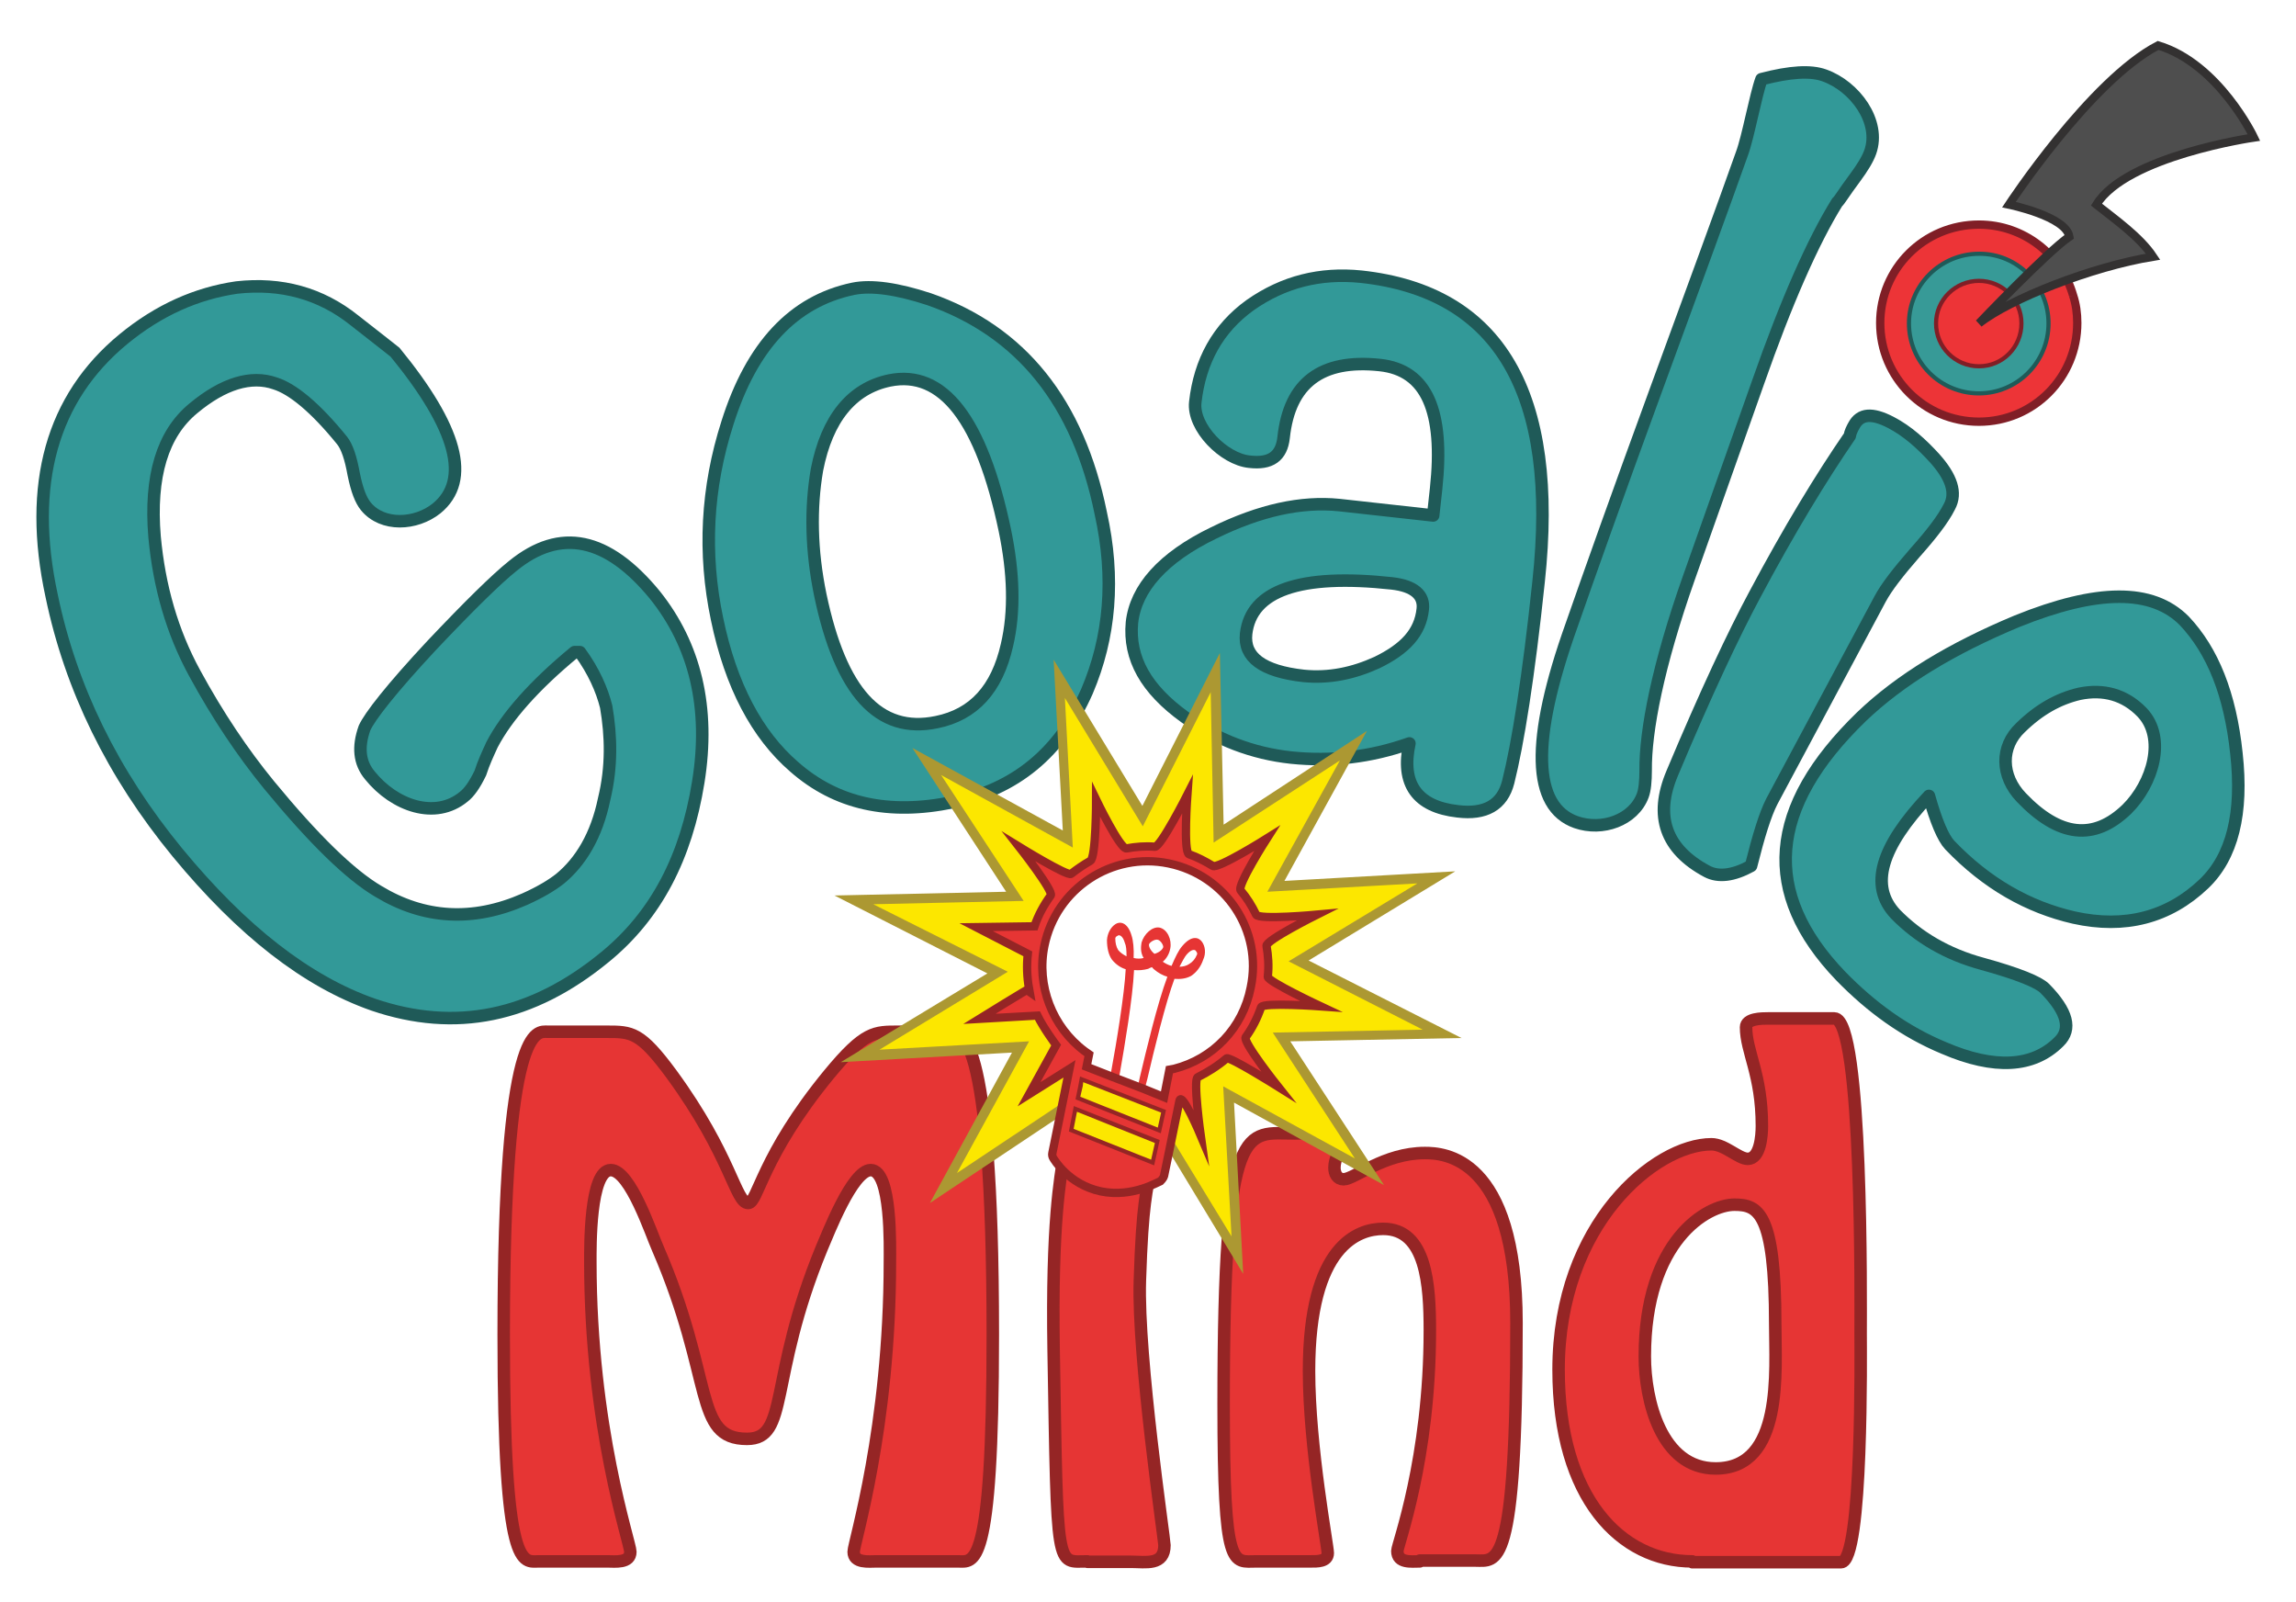 <?xml version="1.0" encoding="utf-8"?>
<!-- Generator: Adobe Illustrator 21.1.0, SVG Export Plug-In . SVG Version: 6.00 Build 0)  -->
<svg version="1.1" id="Layer_1" xmlns="http://www.w3.org/2000/svg" xmlns:xlink="http://www.w3.org/1999/xlink" x="0px" y="0px"
	 viewBox="0 0 551.1 384.5" style="enable-background:new 0 0 551.1 384.5;" xml:space="preserve">
<style type="text/css">
	.st0{fill:#E63534;stroke:#952525;stroke-width:3;stroke-linejoin:round;stroke-miterlimit:10;}
	.st1{fill:#329998;stroke:#1F5A58;stroke-width:3;stroke-linejoin:round;stroke-miterlimit:10;}
	.st2{fill:#ED3437;stroke:#801E26;stroke-width:2;stroke-miterlimit:10;}
	.st3{fill:#379A97;stroke:#1F5A58;stroke-miterlimit:10;}
	.st4{fill:#ED3437;stroke:#801E26;stroke-miterlimit:10;}
	.st5{fill:#4E4E4E;stroke:#333131;stroke-width:2;stroke-miterlimit:10;}
	.st6{fill:#E63534;}
	.st7{fill:#AC9832;}
	.st8{fill:#FCE700;}
	.st9{fill:#E63534;stroke:#952525;stroke-width:2;stroke-miterlimit:10;}
</style>
<g>
	<g>
		<path class="st0" d="M129.3,374.7c-3.8,0-8.4,2.9-8.4-54.4c0-75.6,8-72.7,10.6-72.7h14.1c6,0,8.1,0,15.6,10.2
			c14.4,19.7,15.3,30.9,18.4,30.9c2.3,0,3.2-11.2,19.4-30.9c8.6-10.4,10.9-10.2,16.8-10.2h11.9c2.6,0,10.6-2.8,10.6,72.7
			c0,57.3-4.6,54.4-8.4,54.4h-19.5c-1.8,0-5.5,0.5-5.5-2.3c0-2.1,8.7-29.6,8.7-69.6c0-3.2,0.5-22-4.6-22c-4.4,0-10.2,15.1-11.8,18.8
			c-12.9,31.4-7.7,45.7-17.9,45.7c-12.9,0-7.8-14.3-21.4-45.7c-1.5-3.3-6.6-18.8-11.3-18.8c-5.1,0-4.9,18.8-4.9,22
			c0,39.9,9.6,67.4,9.6,69.6c0,2.8-3.7,2.3-5.5,2.3H129.3z"/>
		<path class="st0" d="M261,374.7c-7.5,0-7.2,3.2-8.1-50.6c-0.5-30.7,1.6-41.2,2.5-47.2h13.5c6.4,0,7.3,1.3,7.3,3.1
			c-0.9,6-2,8.2-2.6,27.3c-0.6,18.3,5.9,62.2,5.9,63.5c0,5-4.5,4-8,4H261z"/>
		<path class="st0" d="M340.8,374.7c-2,0-5.4,0.5-5.4-2.5c0-1.5,7.8-21.8,7.8-52.9c0-10.9-0.8-24.4-11.2-24.4
			c-5.9,0-17.8,3.8-17.8,34.1c0,18.3,4.5,41.9,4.5,43.7c0,2.1-2.6,2-4.1,2h-13c-5.7,0-7.9,2.6-7.9-37.8c0-69.3,5.3-64.9,17.1-64.9
			c5.3,0,10.9-0.8,10.9,2.7c0,1.5-1.4,3.3-1.4,5.5c0,1.5,0.7,2.8,2.2,2.8c2.6,0,9.7-6.3,19.5-6.3c4.3,0,22,0.6,22,40.8
			c0,60.1-4.7,57-9.9,57H340.8z"/>
		<path class="st0" d="M406.2,374.7c-17.1,0-32.1-15.1-32.1-46c0-35,23.3-54.1,36.7-54.1c3.2,0,6.5,3.5,8.7,3.5c3,0,3.4-5.5,3.4-7.9
			c0-12.4-3.8-17.8-3.8-23.7c0-2.1,3.8-2.1,5.3-2.1h15.9c6.9,0,6.3,68.5,6.3,75.7c0,3.5,0.6,54.8-4.7,54.8H406.2z M426.1,317.8
			c0-26.9-4.1-28.7-9.8-28.7c-6.5,0-21.5,8.5-21.5,36.4c0,10.5,3.9,26.9,17,26.9C428.2,352.4,426.1,328.8,426.1,317.8z"/>
	</g>
	<g>
		<path class="st1" d="M167.6,187.7c-2.9,18-10.1,31.9-22.3,41.9c-17.6,14.5-36,18.2-55.7,11.5c-16-5.6-31.5-17.7-47-36.5
			C27,185.6,17,165.1,12.4,143c-5.8-26.8,0.1-47.5,17.2-61.6c8.5-7,17.6-11,27.2-12.4c10.7-1.2,20.2,1.4,28.3,7.9
			c6.7,5.2,9.9,7.8,9.7,7.6c14.9,18.2,18.3,30.7,10,37.5c-5,4-13,4.4-17-0.5c-1.2-1.5-2.1-3.8-2.9-7.7c-0.7-3.9-1.6-6.6-2.8-8.1
			C75.7,97.8,70.2,93.3,66,92C60.3,90,53.6,92,46.4,98c-7.4,6.1-10.5,16.3-9.3,30.8c1.1,11.9,4.2,22.8,9.6,32.7
			c5.6,10.3,11.6,19.2,17.9,26.9c10.7,13,19.4,21.5,26.2,25.5c10.9,6.6,22.6,7.4,35.1,1.9c3.8-1.7,6.6-3.4,8.5-4.9
			c5-4.1,8.8-10.4,10.6-19.1c1.9-7.8,1.7-15.2,0.5-22.2c-1-4-3-8.6-6.3-13.1l-1.3,0c-9.7,8-16.3,15.5-19.8,22.2
			c-1,2.2-2,4.3-2.8,6.8c-1.4,2.9-2.7,4.7-4,5.7c-6.8,5.6-16.6,2.2-22.5-5.1c-2.6-3.1-2.9-6.9-1.3-11.4c1.2-2.7,6.4-9.4,16.2-19.9
			c8.9-9.4,15.4-15.8,19.4-19c11.4-9.3,22.7-6.9,34.1,7C166.8,154.8,170.5,169.8,167.6,187.7z"/>
		<path class="st1" d="M260.9,165.9c-6.5,14.7-17.2,23.5-32.2,26.6c-15.4,3.2-28,0.4-38.1-8.5c-8.9-7.7-15.2-19.5-18.5-35.5
			c-3.3-15.7-2.5-31.4,2.5-47c5.8-18.4,15.8-29.2,30.2-32.2c4.4-0.9,10.6,0,18.2,2.5c22.1,7.7,35.8,24.8,41.2,51.3
			C267.7,138.8,266.4,153,260.9,165.9z M213.5,91.3c-9.1,1.9-15,9.2-17.4,21.4c-1.6,9.3-1.4,19.4,0.8,30.1
			c4.9,23.3,14,33.4,27.9,30.5c8.9-1.8,14.5-7.9,16.9-18.5c1.9-8.1,1.6-17.3-0.5-27.5C235.6,100.6,226.3,88.7,213.5,91.3z"/>
		<path class="st1" d="M362,187.7c-1.4,5.5-5.5,7.8-12.1,7c-9.8-1.1-13.7-6.6-11.6-16.3c-9.3,3.3-18.8,4.4-28.4,3.4
			c-9.3-1-17.8-4.3-25.5-9.7c-9.3-6.7-13.5-14.1-12.7-22.7c0.9-8.2,7.4-15.6,19.6-21.5c11.2-5.5,21.1-7.6,30.1-6.7l22.6,2.5l0.7-6.4
			c2-18.6-2.2-28.5-13.5-29.7c-14.1-1.5-21.7,4.3-23.1,17.4c-0.5,4.5-3.1,6.4-8.2,5.8c-6.1-0.6-13.7-8.2-13-14.3
			c1.1-9.8,5.4-17.7,13.2-23.3c8-5.6,16.8-7.8,26.6-6.8c33.2,3.6,47.5,28,42.6,73.2C366.9,162.4,364.3,178.6,362,187.7z M334.1,140
			c-22.1-2.4-33.8,1.7-35,12.1c-0.6,5.6,3.9,9,13.8,10.1c6.1,0.6,11.9-0.6,17.6-3.2c6.8-3.3,10.4-7.2,11-12.8
			C341.9,142.8,339.4,140.6,334.1,140z"/>
		<path class="st1" d="M378.3,197.3c-10.5-3.7-11-19.5-1.1-47.2c4.4-12.6,11.1-31.5,20.3-56.6c9.2-25.1,16.1-43.9,20.6-56.6
			c1.5-4,3.3-14.1,4.7-17.9c6.9-1.8,11.8-2.1,15.1-0.9c7.3,2.6,13.6,11.1,11,18.4c-0.6,1.7-1.9,3.8-3.6,6.1
			c-2.7,3.6-3.9,5.7-4.3,5.9c-5.9,9.5-12.3,24.1-19,43.2l-16.6,46.9c-7.5,21.2-10.5,36.9-10.4,46.3c0,2.5-0.2,4.7-0.7,6
			C392.1,196.8,384.6,199.5,378.3,197.3z"/>
		<path class="st1" d="M459.6,132.7c-4,4.6-6.8,8.2-8.3,11l-26,48.6c-1.6,3.1-3.2,8.3-5,15.5c-4.2,2.3-7.8,2.8-10.6,1.3
			c-9.9-5.3-12.7-13.2-8.3-23.6c8.1-19.3,14.8-33.5,19.8-42.8c8.3-15.6,16-28.2,22.8-38.1c0.1-0.8,0.6-1.8,1-2.5
			c1.5-2.8,4.3-3.1,8.9-0.7c4,2.1,7.3,5.1,10.5,8.6c4,4.5,5.3,8.3,3.5,11.6C466.4,124.6,463.6,128.2,459.6,132.7z"/>
		<path class="st1" d="M466.6,251.5c-9.4-3.9-17.5-9.8-24.8-17.3c-19.1-19.9-17.5-40.4,5-62.2c9.3-8.9,21.7-16.4,37.3-22.9
			c19.3-7.8,32.5-7.9,40.2-0.1c6.8,7.2,11,17.6,12.5,31.8c1.6,14.4-1,24.8-7.8,31.3c-8.5,8.1-19,10.8-31.2,8.1
			c-10.9-2.5-20.9-8.1-29.8-17.4c-1.6-1.7-3.3-5.7-5-11.8c-11.6,12.3-14.4,21.6-8,28.4c5.4,5.5,12.3,9.6,20.8,11.9
			c8.7,2.4,13.5,4.4,15,5.9c5.5,5.6,6.5,9.8,3.4,12.8C488,256.2,478.7,256.7,466.6,251.5z M514.1,170.9c-4.1-4.2-9.2-5.6-15-4.4
			c-5.1,1.2-9.7,3.8-14.1,8.1c-4.9,4.6-4.8,11.6,0.2,16.8c9.1,9.5,17.4,10.4,25.3,2.8C516.8,188,520,177,514.1,170.9z"/>
	</g>
	<path class="st2" d="M497.6,70.9c0.7,2.1,1,4.3,1,6.6c0,13.1-10.5,23.7-23.6,23.7c-13.1,0-23.7-10.6-23.7-23.7
		c0-13,10.5-23.6,23.7-23.6C485.7,53.9,494.8,61.1,497.6,70.9"/>
	<path class="st3" d="M491.7,77.6c0,9.3-7.5,16.8-16.7,16.8c-9.3,0-16.8-7.5-16.8-16.8c0-9.2,7.6-16.7,16.8-16.7
		C484.2,60.8,491.7,68.4,491.7,77.6z"/>
	<path class="st4" d="M485.2,77.6c0,5.7-4.5,10.3-10.2,10.3c-5.7,0-10.3-4.6-10.3-10.3c0-5.6,4.6-10.2,10.3-10.2
		C480.6,67.4,485.2,71.9,485.2,77.6z"/>
	<path class="st5" d="M475,77.6c0,0,16.4-17.2,21.7-20.8c-0.8-4.9-14.5-7.7-14.5-7.7s19.6-29.8,35.8-38.2C532.6,15.3,541,33,541,33
		s-30.6,4.4-37.8,16.1c4.4,3.5,10.4,7.7,13.6,12.5C502,64,482.3,71.8,475,77.6z"/>
	<path class="st6" d="M279.8,265.3l-5.4-2.1c0.2-1,0.5-2.5,1-4.3c1.6-6.9,4.4-18.4,6.5-24c1.4,0.1,2.7,0,4-0.7
		c1.2-0.8,2.3-2.1,2.9-3.9c0.7-1.5,0.5-3.2-0.3-4.3c-0.8-1.1-2.5-1.6-4.7,1c-0.9,1-1.7,2.7-2.6,4.8c-0.8-0.2-1.5-0.6-2.1-1
		c1.3-1.1,1.7-2.6,1.8-3.2c0.4-2.1-0.7-4.6-2.6-5c-1.7-0.3-3.7,1.5-4.3,3.6c-0.1,0.7-0.4,2.2,0.5,3.7c-0.7,0.2-1.6,0.2-2.4,0
		c0.1-2.2-0.1-4.2-0.5-5.4c-0.9-3.1-2.7-3.5-3.9-2.7c-1.1,0.7-1.9,2.2-2,3.8c0,1.9,0.4,3.6,1.2,4.7c0.9,1.1,2,1.9,3.3,2.3
		c-0.3,5.9-2.2,17.6-3.5,24.6c-0.1,1-0.4,2-0.5,2.9l-6.9-2.8 M275.6,232.5c0.3-0.2,0.6-0.3,0.9-0.4c0.2,0.2,0.3,0.4,0.6,0.6
		c0.8,0.7,2,1.4,3.1,1.7c-2.4,6.4-5.1,17.8-6.6,24.1c-0.4,1.8-0.7,3.2-0.9,3.9l-4.5-1.8c0.1-0.8,0.3-1.9,0.6-3.1
		c1.1-6.3,3.1-18,3.4-24.7C273.4,232.9,274.5,232.8,275.6,232.5z M287.3,229.1c-0.4,1-1,1.7-1.8,2.2c-0.7,0.5-1.6,0.7-2.4,0.7
		c0.7-1.3,1.2-2.3,1.7-2.9c1.2-1.4,2.1-1.3,2.3-0.8C287.4,228.6,287.4,229,287.3,229.1 M270.4,229.5c-0.8-0.4-1.5-0.9-2-1.5
		c-0.5-0.8-0.7-1.8-0.7-2.8c0-0.2,0.2-0.5,0.5-0.6c0.4-0.4,1.3-0.1,1.8,1.7C270.3,226.9,270.4,228,270.4,229.5 M275.8,226.6
		c0.2-0.5,1.3-1.2,2-1.1c0.8,0.1,1.5,1.4,1.4,1.8c-0.1,0.4-0.7,1.2-2.1,1.6C276,228,275.7,227,275.8,226.6z"/>
	<path class="st7" d="M257,266.2l-33.8,22.5l19.7-36.1l-41.1,2.3l35.2-21.3l-36.7-18.7l41.2-0.9l-22.5-34.5l36.1,19.8l-2.2-41
		l21.3,35.1l18.6-36.7l0.9,41.2l34.4-22.5l-19.8,36l41-2.3l-35.2,21.4l36.7,18.6l-41.1,0.8l22.5,34.5l-36-19.8l2.2,41.1l-21.3-35.2
		L257,266.2z M303.7,237.9c3.2-15.6-6.9-30.8-22.4-34c-15.6-3.2-30.9,6.9-34.1,22.5c-2.2,10.9,2.1,22.3,11.1,29l1.1,0.7l-0.7,3.5
		l7.3,2.8l8.4,3.2l5.7,2.3l1.5-7.5l1.2-0.3C293.3,257.3,301.5,248.8,303.7,237.9z"/>
	<path class="st8" d="M259.3,261.8l-29.6,19.7l17.3-31.6l-35.9,2l30.8-18.7L209.6,217l36.1-0.8L225.9,186l31.6,17.4l-1.9-35.9
		l18.7,30.8l16.3-32.2l0.7,36.1l30.3-19.7L304.2,214l36-2l-30.9,18.7l32.2,16.4l-36,0.7l19.7,30.2l-31.6-17.3l2,36l-18.8-30.8
		L259.3,261.8z M300.2,237c2.9-13.6-6-27-19.7-29.8c-13.6-2.8-27,6-29.8,19.7c-2,9.5,1.9,19.6,9.7,25.4l1,0.7l-0.6,3l6.4,2.5
		l7.3,2.8l4.9,2l1.3-6.6l1.1-0.2C291.2,254.1,298.3,246.7,300.2,237z"/>
	<g>
		<g>
			<path class="st9" d="M285,190.7c0,0-6.4,12.6-7.8,12.5c-2.3-0.2-4.6,0-6.8,0.4c-1.5,0.3-7.3-11.7-7.3-11.7s0,14-1.4,14.7
				c-1.6,0.9-3.2,2-4.6,3.1c-0.8,0.7-12.5-6.5-12.5-6.5s8.4,10.7,7.6,11.7c-1.6,2.2-3,4.7-3.9,7.4l-14,0.2l12.4,6.4
				c-0.3,2.8-0.2,5.6,0.3,8.4c-0.1-0.1-11.9,7.2-11.9,7.2s13.8-0.8,13.9-0.8c1.5,3.1,4.5,7.1,4.5,7.1l-6.5,11.8l9.7-6.1l-4.1,20.2
				c-0.1,0.4,0,0.9,0.2,1.2c0.2,0.3,3.6,6.3,11.4,8c7.7,1.6,14-2.4,14.4-2.5c0.3-0.3,0.7-0.8,0.8-1.2c0,0,2.4-11.5,3.7-18
				c0.5-2.6,5.1,8.3,5.1,8.3s-1.9-13.6-0.7-14c2.4-1.2,4.8-2.7,6.9-4.5c0.6-0.6,12.4,6.8,12.4,6.8s-8.6-10.8-7.8-11.9
				c1.6-2.2,2.8-4.6,3.7-7.2c0.5-1.2,14.3-0.2,14.3-0.2s-12.8-6-12.7-7.1c0.3-2.6,0.1-5.1-0.3-7.4c-0.3-1.3,12.1-7.5,12.1-7.5
				s-14,1.3-14.6,0c-1-2.1-2.2-4-3.7-5.8c-1-1.1,6.3-12.5,6.3-12.5s-11.8,7.4-13,6.6c-1.8-1.1-3.7-2.1-5.7-2.8
				C284,204.4,285,190.7,285,190.7z M276.3,278.3l-18.6-7.4l0.8-4.1l18.7,7.4L276.3,278.3z M277.9,270.6l-18.6-7.4l0.5-2.4l0.2-1.1
				l18.7,7.3L277.9,270.6z M281.8,256.5l-1.1,0.2l-1.3,6.6l-4.9-2l-7.3-2.8l-6.4-2.5l0.6-3l-1-0.7c-7.8-5.8-11.7-15.8-9.7-25.4
				c2.8-13.7,16.2-22.5,29.8-19.7c13.7,2.8,22.6,16.1,19.7,29.8C298.3,246.7,291.2,254.1,281.8,256.5z"/>
		</g>
		<polygon class="st8" points="276.3,278.3 257.7,270.9 258.5,266.8 277.2,274.3 		"/>
		<polygon class="st8" points="277.9,270.6 259.3,263.2 259.9,260.6 260,259.7 278.7,267 		"/>
	</g>
</g>
</svg>

